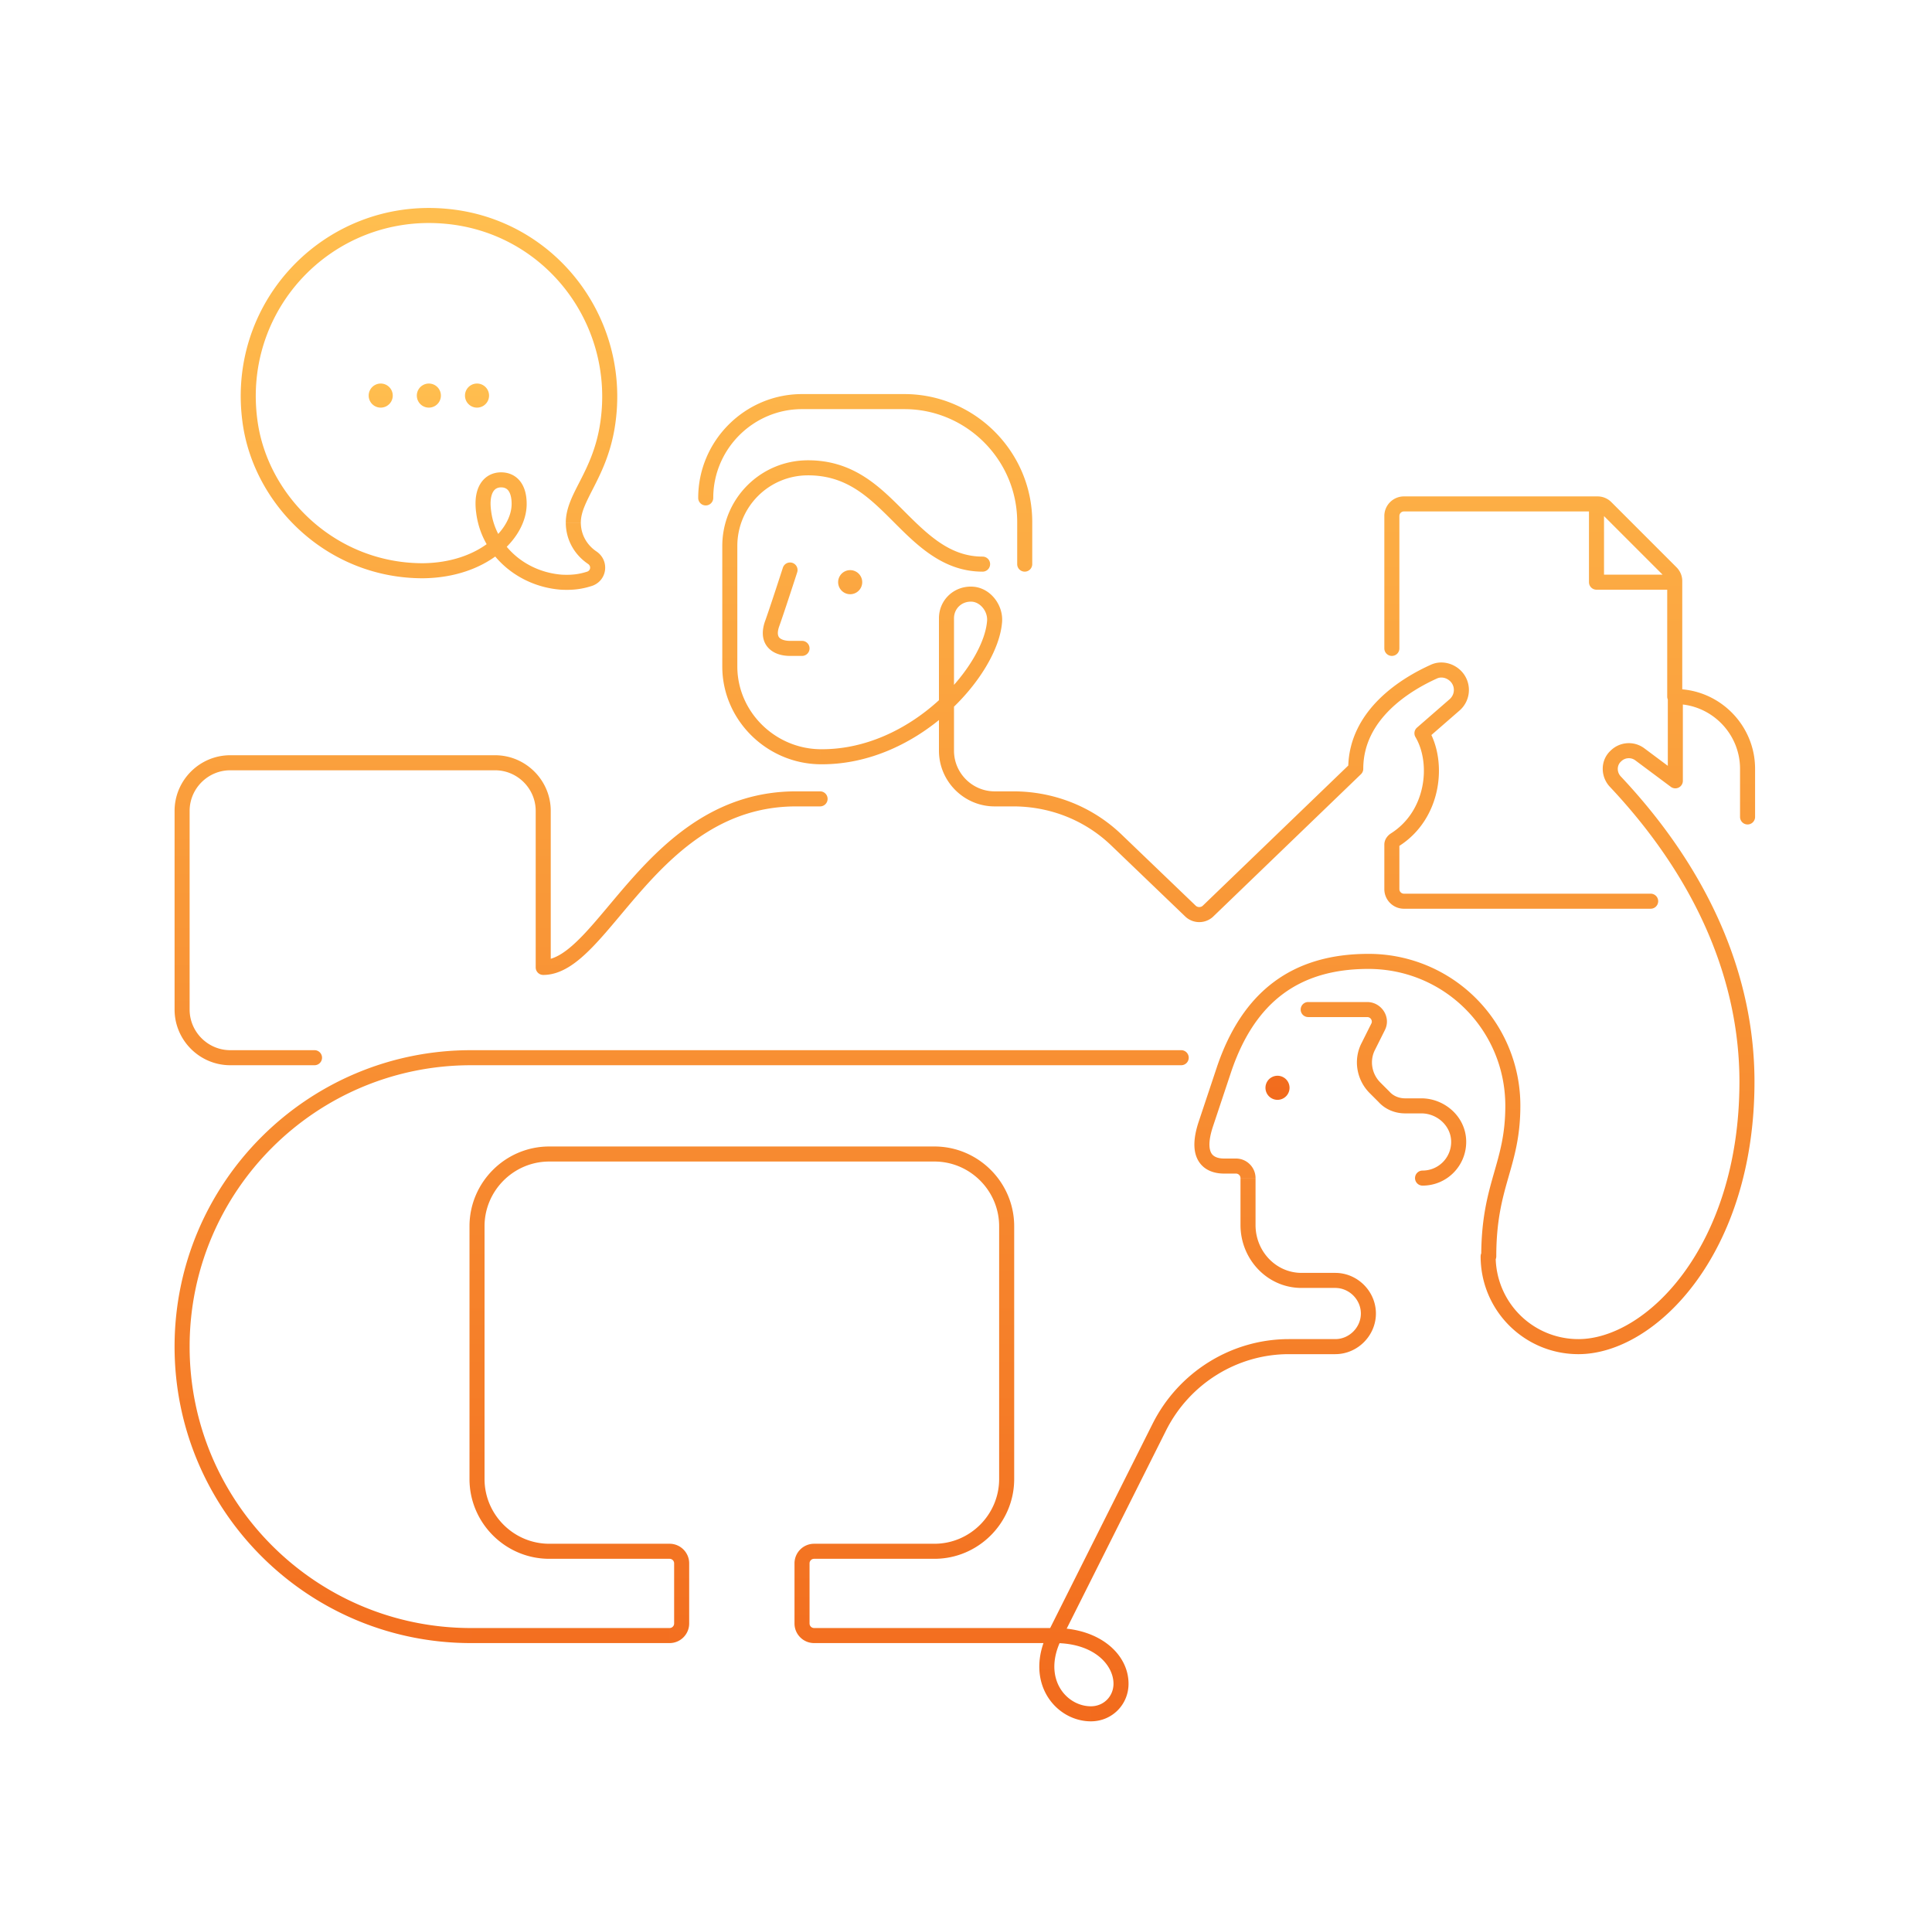 <svg width="321" height="320" viewBox="0 0 321 320" fill="none" xmlns="http://www.w3.org/2000/svg"><path d="M132.445 95.104a1.25 1.25 0 1 0-2.378-.77l2.378.77Zm-4.189 8.616-1.175-.428-.011.032 1.186.396Zm5 5.25a1.25 1.25 0 0 0 0-2.5v2.5Zm30-14a1.25 1.25 0 0 0 0-2.5v2.5Zm-27 30.75.016-1.25h-.001l-.015 1.25Zm29-22.6 1.248.076v-.017l-1.248-.059Zm-3.6-4.4.118-1.245-.014-.001-.104 1.246Zm23.8 40.8.865-.902-.001-.002-.864.904Zm12.4 11.9-.866.901a.522.522 0 0 0 .043.039l.823-.94Zm2.8 0 .823.94.044-.04-.867-.9Zm24.6-23.7.867.9a1.25 1.25 0 0 0 .383-.9h-1.25Zm12.9-16.1.515 1.138.044-.02-.559-1.118Zm3.5 5.5-.819-.945-.002.002.821.943Zm-5.4 4.7-.821-.943a1.25 1.25 0 0 0-.255 1.579l1.076-.636Zm-4.5 17.7-.667-1.058-.027.018.694 1.04Zm42.5 11.45a1.25 1.25 0 0 0 0-2.5v2.5Zm-158.25-68.25a1.25 1.25 0 0 0 2.5 0h-2.5Zm53 11a1.25 1.25 0 0 0 2.5 0h-2.5Zm23.65 143.3-1.115-.565-.003.004 1.118.561Zm10.7-59.3-1.185-.399-.001.003 1.186.396Zm42.75 31a1.25 1.25 0 0 0 2.5 0h-2.5Zm-193.85-31.75a1.25 1.25 0 0 0 0-2.5v2.5Zm38-16.25h-1.25c0 .69.56 1.25 1.25 1.25v-1.25Zm46-26.75a1.25 1.25 0 0 0 0-2.5v2.5Zm-55.9-48.95 1.24-.153a.738.738 0 0 0-.001-.015l-1.24.168Zm12.9 11.7-.096 1.246.03.002.066-1.248Zm4.8-.6.395 1.185c.023-.007.046-.016.07-.025l-.465-1.16Zm.3-3.5-.706 1.031.03.02.676-1.051Zm2.5-21.5 1.231.215.001-.003-1.232-.212Zm-26.9-35.2-.109 1.245h.003l.106-1.245Zm-32.3 34.9-1.234.2v.004l1.234-.204Zm28.6 24v1.25h.012l-.012-1.25Zm159.75 12.9a1.25 1.25 0 0 0 2.5 0h-2.5Zm36.85-23.4-.884.884.884-.884Zm10.8 10.8.884-.884-.884.884Zm-.65 20.6a1.25 1.25 0 0 0 2.5 0h-2.5Zm-10.5-31a1.25 1.25 0 0 0-2.5 0h2.5Zm-1.25 12h-1.25c0 .69.56 1.25 1.25 1.25v-1.25Zm12 1.25a1.25 1.25 0 0 0 0-2.5v2.5Zm-40.9 96.5a1.25 1.25 0 1 0 0 2.5v-2.5Zm6-4.95 1.249-.037v-.001l-1.249.038Zm-12.4-7.3.929-.837a2.04 2.04 0 0 0-.045-.047l-.884.884Zm-2.6-8.4 1.108.578.01-.019-1.118-.559Zm1.6-3.2-1.101-.593-.017.034 1.118.559Zm-11.6-4.15a1.25 1.25 0 1 0 0 2.5v-2.5Zm31.15 42.25a1.25 1.25 0 1 0-2.5 0h2.5Zm19.85-78.9-.922.844.012.013.91-.857Zm.1-4.2.845.921a1.38 1.38 0 0 0 .039-.038l-.884-.883Zm4-.3-.75 1 .003.002.747-1.002Zm5.9 4.4-.747 1.002a1.25 1.25 0 0 0 1.997-1.002h-1.25Zm0-14v-1.25c-.69 0-1.25.559-1.25 1.25h1.25Zm10.75 20a1.25 1.25 0 1 0 2.5 0h-2.5Zm-92.85 41.25a1.25 1.25 0 0 0 0-2.5v2.5Zm-65-82.25-1.189-.385h-.001v.001l-.001.004-.005.014a9.95 9.95 0 0 1-.089.276l-.26.8c-.218.67-.518 1.588-.842 2.574-.652 1.98-1.396 4.21-1.788 5.288l2.35.855c.408-1.122 1.164-3.392 1.812-5.362.326-.989.626-1.909.845-2.581l.261-.802.071-.22.019-.058.005-.015.001-.003v-.001l-1.189-.385Zm-4.186 8.604c-.596 1.788-.388 3.339.677 4.404.963.964 2.361 1.242 3.509 1.242v-2.5c-.852 0-1.455-.223-1.741-.509-.185-.185-.477-.634-.073-1.846l-2.372-.791Zm4.186 5.646h2v-2.5h-2v2.5Zm3-30c6.425 0 10.089 3.607 14.116 7.633l1.768-1.767c-3.973-3.973-8.31-8.366-15.884-8.366v2.5Zm14.116 7.633c3.928 3.929 8.285 8.367 14.884 8.367v-2.5c-5.401 0-9.045-3.563-13.116-7.634l-1.768 1.767ZM134.256 76.47c-7.89 0-14.25 6.36-14.25 14.25h2.5c0-6.51 5.24-11.75 11.75-11.75v-2.5Zm-14.25 14.25v20h2.5v-20h-2.5Zm0 20c0 8.904 7.37 16.141 16.235 16.25l.03-2.5c-7.535-.092-13.765-6.254-13.765-13.75h-2.5Zm16.234 16.249c8.292.105 15.707-3.669 21.085-8.467 2.695-2.403 4.906-5.087 6.483-7.722 1.567-2.617 2.554-5.264 2.696-7.584l-2.496-.152c-.108 1.779-.896 4.033-2.345 6.452-1.438 2.403-3.483 4.894-6.002 7.141-5.047 4.502-11.882 7.928-19.389 7.833l-.032 2.499Zm30.264-23.79c.128-2.674-1.877-5.432-4.73-5.704l-.237 2.489c1.348.128 2.543 1.57 2.47 3.096l2.497.119Zm-4.744-5.705c-3.11-.26-5.754 2.096-5.754 5.246h2.5c0-1.651 1.356-2.895 3.046-2.755l.208-2.491Zm-5.754 5.246v22h2.5v-22h-2.5Zm0 22c0 5.09 4.159 9.25 9.25 9.25v-2.5c-3.71 0-6.75-3.041-6.75-6.75h-2.5Zm9.25 9.25h3.1v-2.5h-3.1v2.5Zm3.1 0c6.085 0 11.874 2.28 16.236 6.453l1.728-1.807c-4.838-4.627-11.25-7.146-17.964-7.146v2.5Zm16.234 6.451 12.4 11.9 1.731-1.803-12.4-11.9-1.731 1.803Zm12.443 11.939a3.377 3.377 0 0 0 4.446 0l-1.646-1.881a.879.879 0 0 1-1.154 0l-1.646 1.881Zm4.49-.04 24.6-23.7-1.734-1.801-24.6 23.7 1.734 1.801Zm24.983-24.6c0-4.166 1.958-7.412 4.498-9.894 2.553-2.493 5.631-4.146 7.667-5.068l-1.03-2.277c-2.164.978-5.536 2.775-8.384 5.557-2.86 2.794-5.251 6.647-5.251 11.682h2.5Zm12.209-14.982c.666-.334 1.594-.197 2.257.465l1.768-1.767c-1.338-1.338-3.409-1.801-5.143-.934l1.118 2.236Zm2.257.465c.799.8.804 2.158-.135 2.972l1.638 1.889a4.524 4.524 0 0 0 .265-6.628l-1.768 1.767Zm-.137 2.974-5.4 4.7 1.642 1.885 5.4-4.7-1.642-1.885Zm-5.655 6.279c1.269 2.145 1.749 5.22 1.126 8.263-.618 3.02-2.298 5.902-5.217 7.743l1.334 2.115c3.581-2.259 5.6-5.777 6.333-9.357.727-3.557.206-7.282-1.424-10.037l-2.152 1.273Zm-4.118 16.024c-.521.347-1.056.989-1.056 1.84h2.5c0 .13-.043.209-.058.233-.015.024-.019.02.001.007l-1.387-2.08Zm-1.056 1.84v7.4h2.5v-7.4h-2.5Zm0 7.4c0 1.79 1.459 3.25 3.25 3.25v-2.5a.756.756 0 0 1-.75-.75h-2.5Zm3.25 3.25h41v-2.5h-41v2.5Zm-114.75-68.25c0-8.11 6.64-14.75 14.75-14.75v-2.5c-9.49 0-17.25 7.76-17.25 17.25h2.5Zm14.75-14.75H150.256v-2.5H133.256v2.5Zm17 0c10.31 0 18.75 8.44 18.75 18.75h2.5c0-11.69-9.56-21.25-21.25-21.25v2.5Zm18.75 18.75v7h2.5v-7h-2.5Zm-90.75 186.25h33v-2.5h-33v2.5Zm33 0c1.79 0 3.25-1.46 3.25-3.25h-2.5c0 .409-.34.75-.75.75v2.5Zm3.25-3.25v-10h-2.5v10h2.5Zm0-10c0-1.791-1.46-3.25-3.25-3.25v2.5c.41 0 .75.34.75.75h2.5Zm-3.25-3.25h-20v2.5h20v-2.5Zm-20 0c-5.91 0-10.75-4.841-10.75-10.75h-2.5c0 7.29 5.96 13.25 13.25 13.25v-2.5Zm-10.75-10.75v-42h-2.5v42h2.5Zm0-42c0-5.91 4.84-10.75 10.75-10.75v-2.5c-7.29 0-13.25 5.959-13.25 13.25h2.5Zm10.75-10.75h64v-2.5h-64v2.5Zm64 0c5.909 0 10.75 4.84 10.75 10.75h2.5c0-7.291-5.96-13.25-13.25-13.25v2.5Zm10.75 10.75v42h2.5v-42h-2.5Zm0 42c0 5.909-4.841 10.75-10.75 10.75v2.5c7.29 0 13.25-5.96 13.25-13.25h-2.5Zm-10.75 10.75h-20v2.5h20v-2.5Zm-20 0a3.255 3.255 0 0 0-3.25 3.25h2.5c0-.41.34-.75.75-.75v-2.5Zm-3.25 3.25v10h2.5v-10h-2.5Zm0 10c0 1.79 1.459 3.25 3.25 3.25v-2.5a.756.756 0 0 1-.75-.75h-2.5Zm3.25 3.25h40v-2.5h-40v2.5Zm41.117-.69 17.4-34.7-2.235-1.121-17.4 34.7 2.235 1.121Zm17.398-34.696c3.891-7.687 11.765-12.614 20.385-12.614v-2.5c-9.58 0-18.307 5.472-22.615 13.985l2.23 1.129Zm20.385-12.614h7.7v-2.5h-7.7v2.5Zm7.7 0c3.69 0 6.75-3.06 6.75-6.75h-2.5c0 2.309-1.94 4.25-4.25 4.25v2.5Zm6.75-6.75c0-3.691-3.06-6.75-6.75-6.75v2.5c2.31 0 4.25 1.94 4.25 4.25h2.5Zm-6.75-6.75h-5.6v2.5h5.6v-2.5Zm-5.6 0c-4.256 0-7.65-3.586-7.65-7.95h-2.5c0 5.635 4.406 10.45 10.15 10.45v-2.5Zm-7.65-7.95v-7.8h-2.5v7.8h2.5Zm0-7.8c0-1.791-1.46-3.25-3.25-3.25v2.5c.41 0 .75.34.75.75h2.5Zm-3.25-3.25h-2v2.5h2v-2.5Zm-2 0c-.867 0-1.608-.227-2-.75-.378-.504-.769-1.74.186-4.605l-2.372-.791c-1.045 3.135-.936 5.399.186 6.896 1.107 1.476 2.866 1.75 4 1.75v-2.5Zm-1.814-5.355 3-9-2.372-.791-3 9 2.372.791Zm2.999-8.997c1.992-5.929 4.868-10.187 8.6-12.972 3.726-2.78 8.422-4.176 14.215-4.176v-2.5c-6.207 0-11.461 1.503-15.71 4.673-4.243 3.165-7.367 7.907-9.475 14.178l2.37.797Zm22.815-17.148c12.61 0 22.75 10.14 22.75 22.75h2.5a25.192 25.192 0 0 0-25.25-25.25v2.5Zm22.75 22.75c0 4.806-.951 7.904-1.952 11.406-1.013 3.547-2.048 7.425-2.048 13.594h2.5c0-5.832.965-9.454 1.952-12.907.999-3.498 2.048-6.9 2.048-12.093h-2.5Zm-197.85-9.25h-14v2.5h14v-2.5Zm-14 0c-3.71 0-6.75-3.041-6.75-6.75h-2.5c0 5.09 4.16 9.25 9.25 9.25v-2.5Zm-6.75-6.75v-33h-2.5v33h2.5Zm0-33c0-3.71 3.04-6.75 6.75-6.75v-2.5c-5.09 0-9.25 4.159-9.25 9.25h2.5Zm6.75-6.75h44v-2.5h-44v2.5Zm44 0c3.71 0 6.75 3.04 6.75 6.75h2.5c0-5.091-4.16-9.25-9.25-9.25v2.5Zm6.75 6.75v26h2.5v-26h-2.5Zm1.25 27.25c3.07 0 5.773-2.131 8.306-4.758 1.299-1.347 2.629-2.909 4.006-4.548 1.386-1.648 2.824-3.38 4.37-5.112 6.192-6.935 13.875-13.582 25.318-13.582v-2.5c-12.557 0-20.875 7.352-27.183 14.417-1.578 1.768-3.046 3.536-4.419 5.169-1.38 1.642-2.66 3.143-3.892 4.421-2.53 2.623-4.577 3.993-6.506 3.993v2.5Zm42-28h4v-2.5h-4v2.5Zm-44.75-50.25c0-1.576-.364-2.898-1.15-3.847-.81-.98-1.937-1.403-3.1-1.403v2.5c.537 0 .91.176 1.174.496.29.35.576 1.029.576 2.254h2.5Zm-4.25-5.25c-1.334 0-2.602.582-3.404 1.84-.768 1.205-1.007 2.866-.735 4.877l2.478-.335c-.229-1.689.033-2.677.365-3.198.298-.467.73-.684 1.296-.684v-2.5Zm-4.14 6.702c.882 7.169 7.032 12.255 14.044 12.794l.192-2.493c-5.989-.46-11.038-4.774-11.755-10.606l-2.482.305ZM93.19 97.968c2.046.108 3.603-.11 5.261-.663l-.79-2.371c-1.342.447-2.585.63-4.34.537l-.13 2.497Zm5.33-.688c2.459-.984 2.752-4.272.512-5.712l-1.352 2.103c.56.36.452 1.072-.088 1.288l.928 2.321Zm.542-5.692c-1.58-1.081-2.556-2.805-2.556-4.768h-2.5c0 2.837 1.424 5.312 3.644 6.831l1.412-2.063Zm-2.556-4.768c0-1.731.859-3.35 2.138-5.857 1.239-2.427 2.71-5.438 3.443-9.628l-2.462-.43c-.667 3.809-1.996 6.548-3.207 8.921-1.171 2.294-2.412 4.525-2.412 6.994h2.5Zm5.582-15.488c3.121-18.105-9.68-35.094-28.026-36.658l-.212 2.491c16.853 1.436 28.652 17.047 25.774 33.742l2.464.425ZM74.064 34.674C53.758 32.904 37.091 50.51 40.422 71.02l2.468-.4C39.82 51.728 55.153 35.534 73.847 37.164l.217-2.49Zm-33.641 36.35C42.616 84.287 54.604 96.07 70.256 96.07v-2.5c-14.349 0-25.36-10.818-27.367-22.954l-2.466.407ZM70.268 96.07c5.248-.053 9.52-1.655 12.505-3.976 2.96-2.3 4.733-5.383 4.733-8.374h-2.5c0 2.008-1.227 4.426-3.767 6.4-2.515 1.955-6.243 3.402-10.996 3.45l.025 2.5Zm162.238 11.65v-22h-2.5v22h2.5Zm0-22c0-.41.34-.75.75-.75v-2.5a3.255 3.255 0 0 0-3.25 3.25h2.5Zm.75-.75h32.2v-2.5h-32.2v2.5Zm32.2 0c.158 0 .343.06.516.234l1.768-1.768a3.224 3.224 0 0 0-2.284-.966v2.5Zm.516.234 10.8 10.8 1.768-1.768-10.8-10.8-1.768 1.767Zm10.8 10.8a.727.727 0 0 1 .234.516h2.5c0-.842-.339-1.657-.966-2.284l-1.768 1.767Zm.234.516v19.2h2.5v-19.2h-2.5Zm-13-11.8v12h2.5v-12h-2.5Zm1.25 13.25h12v-2.5h-12v2.5Zm-28.9 99c4.11 0 7.37-3.388 7.249-7.487l-2.499.073a4.75 4.75 0 0 1-4.75 4.914v2.5Zm7.249-7.488c-.122-4.046-3.646-7.012-7.449-7.012v2.5c2.597 0 4.873 2.033 4.95 4.587l2.499-.075Zm-7.449-7.012h-2.7v2.5h2.7v-2.5Zm-2.7 0c-.991 0-1.937-.382-2.571-1.087l-1.858 1.673c1.166 1.295 2.82 1.914 4.429 1.914v-2.5Zm-2.616-1.134-1.5-1.5-1.768 1.767 1.5 1.5 1.768-1.767Zm-1.5-1.5c-1.431-1.431-1.813-3.643-.876-5.438l-2.216-1.157c-1.464 2.805-.846 6.193 1.324 8.362l1.768-1.767Zm-.866-5.457 1.6-3.2-2.236-1.118-1.6 3.2 2.236 1.118Zm1.582-3.167c1.177-2.184-.514-4.742-2.9-4.742v2.5c.613 0 .923.641.699 1.057l2.201 1.185Zm-2.9-4.742h-9.8v2.5h9.8v-2.5Zm18.85 42.25c0 8.99 7.26 16.25 16.25 16.25v-2.5a13.73 13.73 0 0 1-13.75-13.75h-2.5Zm16.25 16.25c6.531 0 13.864-4.315 19.508-12.011 5.673-7.736 9.742-19.001 9.742-33.239h-2.5c0 13.761-3.931 24.496-9.258 31.76-5.356 7.304-12.023 10.99-17.492 10.99v2.5Zm29.25-45.25c0-17.575-7.464-35.07-22.24-50.757l-1.82 1.714c14.423 15.312 21.56 32.217 21.56 49.043h2.5Zm-22.229-50.745c-.677-.739-.621-1.843.024-2.434l-1.69-1.843c-1.755 1.609-1.699 4.305-.177 5.966l1.843-1.689Zm.063-2.472a1.805 1.805 0 0 1 2.366-.183l1.5-2a4.304 4.304 0 0 0-5.634.416l1.768 1.767Zm2.369-.181 5.9 4.4 1.494-2.004-5.9-4.4-1.494 2.004Zm7.897 3.398v-14h-2.5v14h2.5Zm-1.25-12.75c5.91 0 10.75 4.84 10.75 10.75h2.5c0-7.291-5.96-13.25-13.25-13.25v2.5Zm10.75 10.75v8h2.5v-8h-2.5Zm-104.1 152c0 2.109-1.64 3.75-3.75 3.75v2.5c3.49 0 6.25-2.76 6.25-6.25h-2.5Zm-3.75 3.75c-2.036 0-4.056-1.147-5.179-3.099-1.101-1.913-1.392-4.715.297-8.092l-2.236-1.118c-2.011 4.022-1.802 7.72-.228 10.457 1.552 2.698 4.382 4.352 7.346 4.352v-2.5Zm-6-10.5c6.584 0 9.75 3.686 9.75 6.75h2.5c0-4.937-4.834-9.25-12.25-9.25v2.5Zm-97-2.5c-25.81 0-46.75-20.941-46.75-46.75h-2.5c0 27.19 22.06 49.25 49.25 49.25v-2.5Zm-46.75-46.75c0-25.81 20.94-46.75 46.75-46.75v-2.5c-27.19 0-49.25 22.059-49.25 49.25h2.5Zm46.75-46.75h118v-2.5h-118v2.5Z" fill="url(#a)"/><path d="M141.256 98.72a2 2 0 1 0 0-4.001 2 2 0 0 0 0 4Z" fill="url(#b)"/><path d="M212.256 182.719a2 2 0 1 0 0-4 2 2 0 0 0 0 4Z" fill="url(#c)"/><path d="M63.256 67.72a2 2 0 1 0 0-4 2 2 0 0 0 0 4Z" fill="url(#d)"/><path d="M71.256 67.72a2 2 0 1 0 0-4 2 2 0 0 0 0 4Z" fill="url(#e)"/><path d="M79.256 67.72a2 2 0 1 0 0-4 2 2 0 0 0 0 4Z" fill="url(#f)"/><defs><linearGradient id="a" x1="160.306" y1="35.801" x2="160.306" y2="284.72" gradientUnits="userSpaceOnUse"><stop stop-color="#FFBE4F"/><stop offset="1" stop-color="#F26B1D"/></linearGradient><linearGradient id="b" x1="137.756" y1="63.719" x2="137.756" y2="182.719" gradientUnits="userSpaceOnUse"><stop stop-color="#FFBE4F"/><stop offset="1" stop-color="#F26B1D"/></linearGradient><linearGradient id="c" x1="137.756" y1="63.719" x2="137.756" y2="182.719" gradientUnits="userSpaceOnUse"><stop stop-color="#FFBE4F"/><stop offset="1" stop-color="#F26B1D"/></linearGradient><linearGradient id="d" x1="137.756" y1="63.719" x2="137.756" y2="182.719" gradientUnits="userSpaceOnUse"><stop stop-color="#FFBE4F"/><stop offset="1" stop-color="#F26B1D"/></linearGradient><linearGradient id="e" x1="137.756" y1="63.719" x2="137.756" y2="182.719" gradientUnits="userSpaceOnUse"><stop stop-color="#FFBE4F"/><stop offset="1" stop-color="#F26B1D"/></linearGradient><linearGradient id="f" x1="137.756" y1="63.719" x2="137.756" y2="182.719" gradientUnits="userSpaceOnUse"><stop stop-color="#FFBE4F"/><stop offset="1" stop-color="#F26B1D"/></linearGradient></defs></svg>